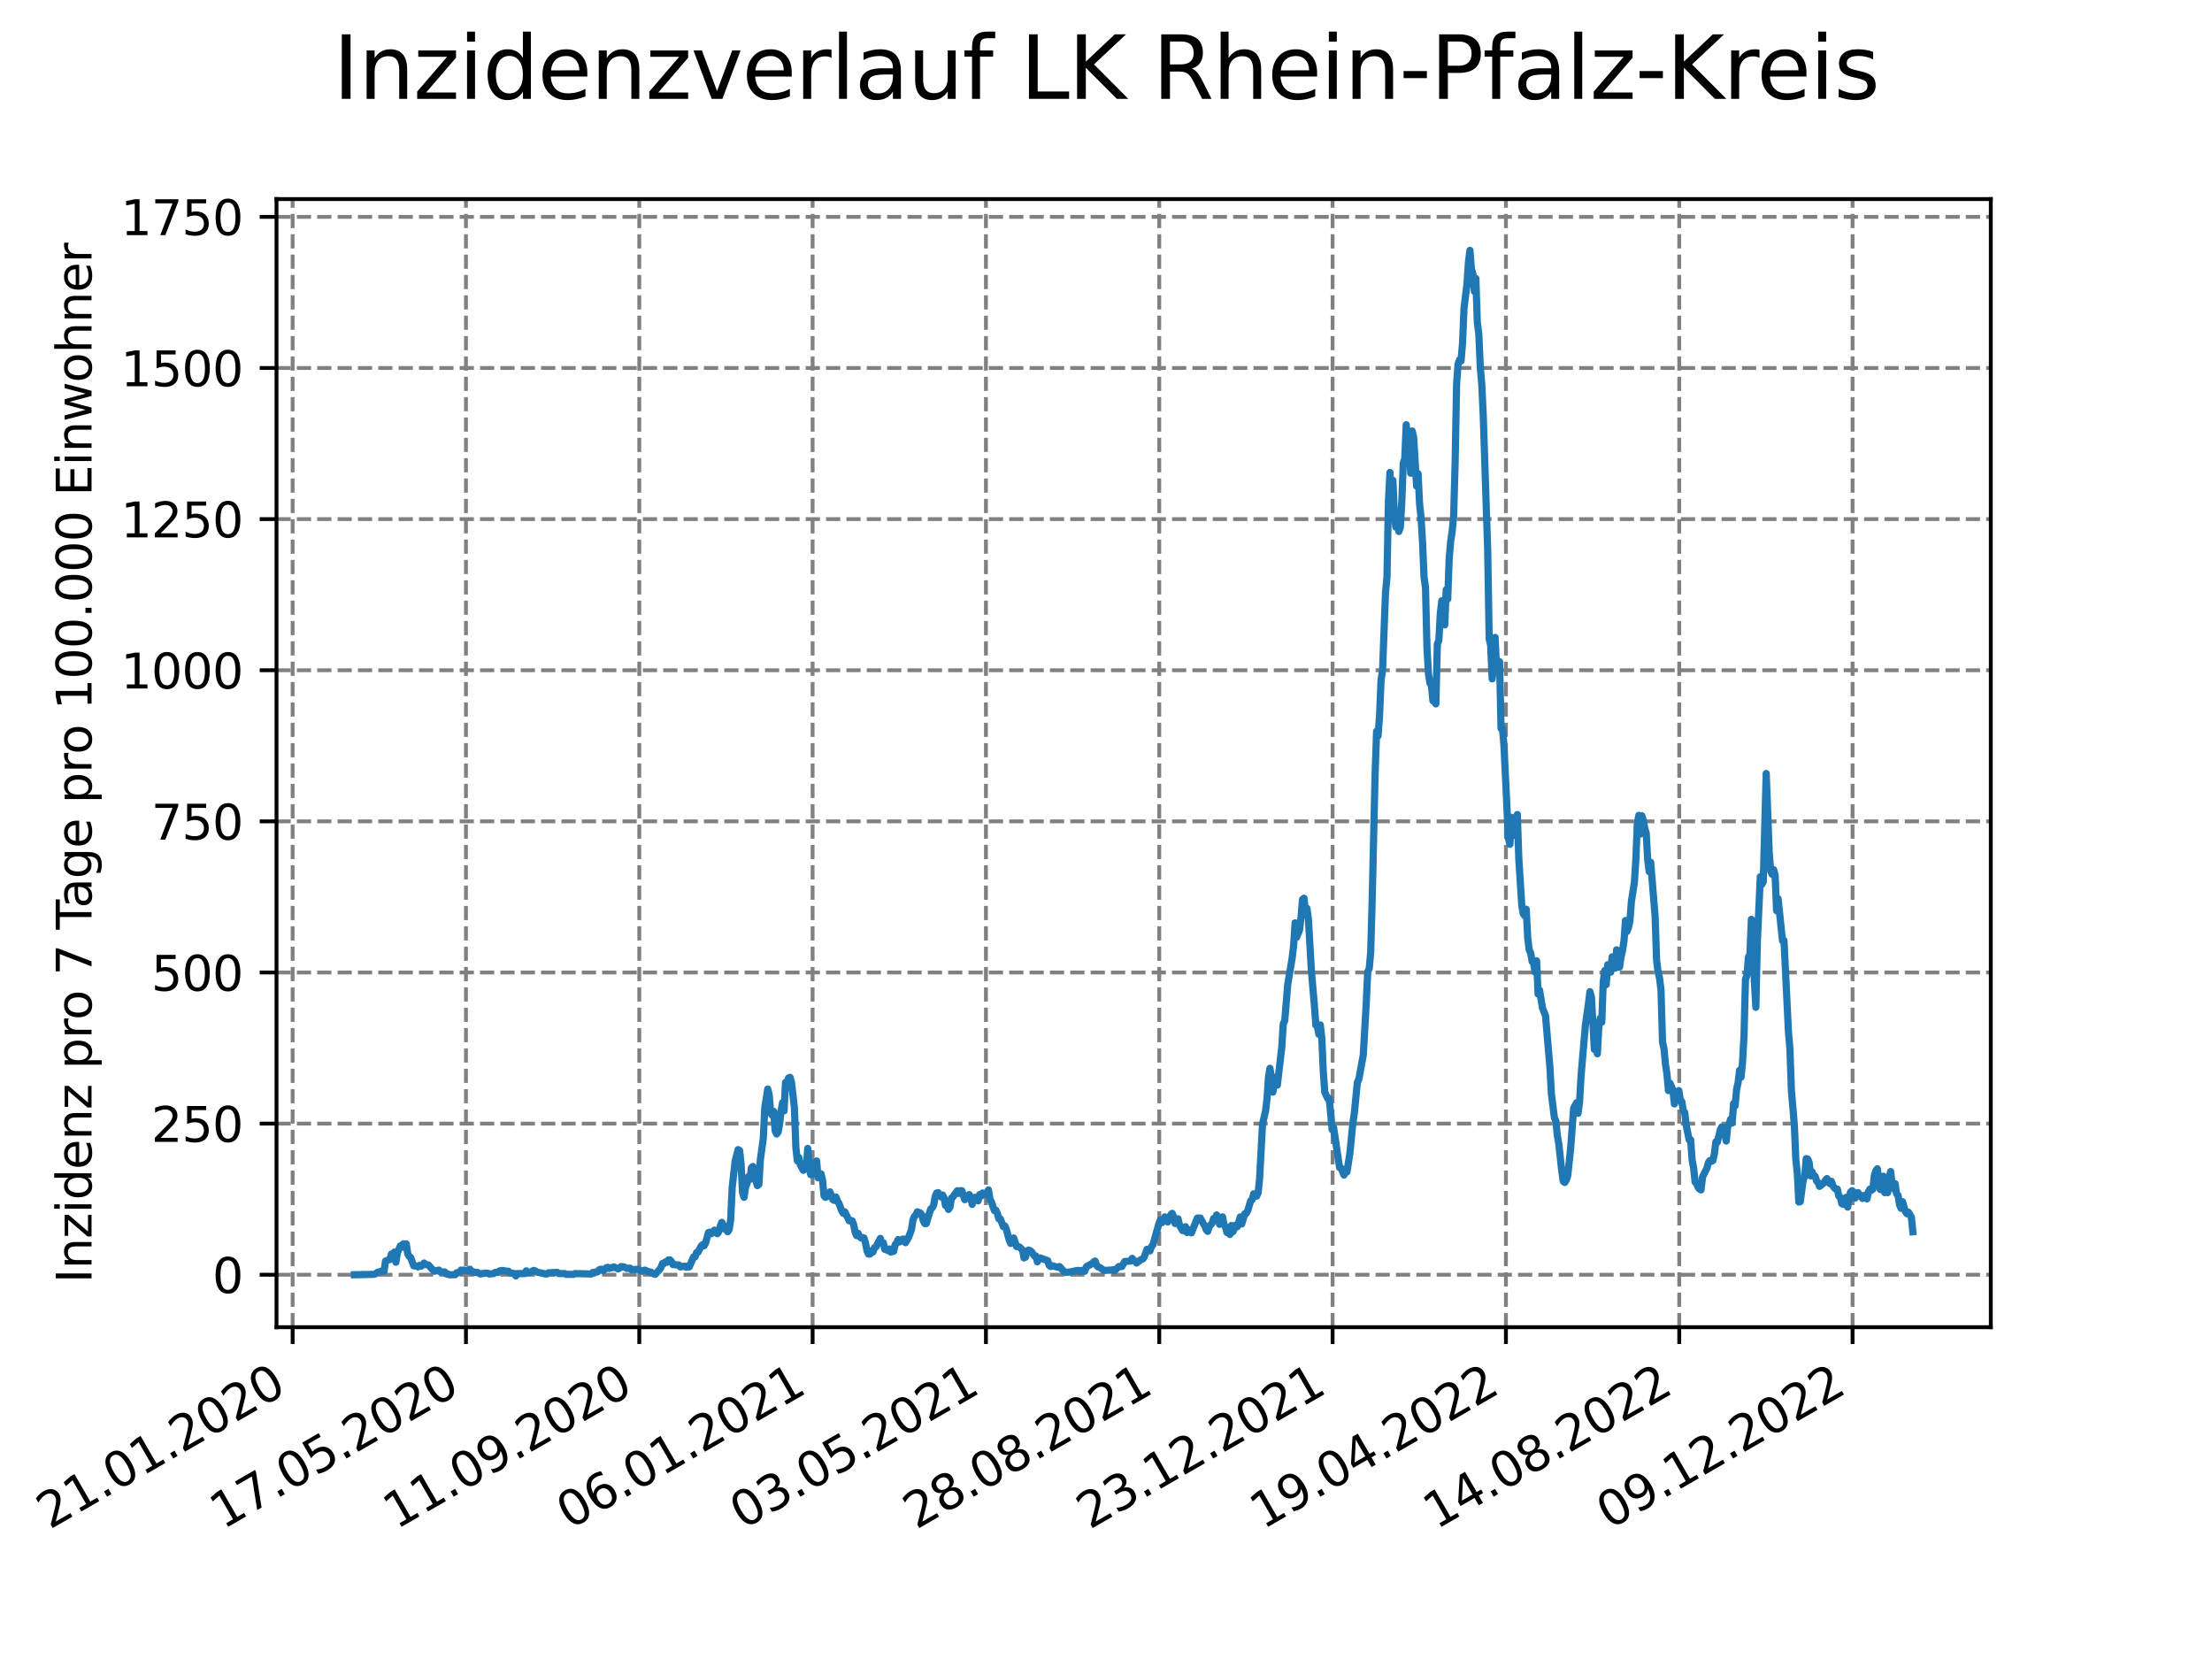 <?xml version="1.0" encoding="utf-8" standalone="no"?>
<!DOCTYPE svg PUBLIC "-//W3C//DTD SVG 1.1//EN"
  "http://www.w3.org/Graphics/SVG/1.1/DTD/svg11.dtd">
<svg xmlns:xlink="http://www.w3.org/1999/xlink" width="460.8pt" height="345.6pt" viewBox="0 0 460.8 345.6" xmlns="http://www.w3.org/2000/svg" version="1.1">
 <defs>
  <style type="text/css">*{stroke-linejoin: round; stroke-linecap: butt}</style>
 </defs>
 <g id="figure_1">
  <g id="patch_1">
   <path d="M 0 345.6 
L 460.8 345.6 
L 460.8 0 
L 0 0 
z
" style="fill: #ffffff"/>
  </g>
  <g id="axes_1">
   <g id="patch_2">
    <path d="M 57.6 276.48 
L 414.72 276.48 
L 414.72 41.472 
L 57.6 41.472 
z
" style="fill: #ffffff"/>
   </g>
   <g id="matplotlib.axis_1">
    <g id="xtick_1">
     <g id="line2d_1">
      <path d="M 60.961 276.48 
L 60.961 41.472 
" clip-path="url(#pc83df4db1b)" style="fill: none; stroke-dasharray: 2.96,1.28; stroke-dashoffset: 0; stroke: #808080; stroke-width: 0.8"/>
     </g>
     <g id="line2d_2">
      <defs>
       <path id="m429578c948" d="M 0 0 
L 0 3.5 
" style="stroke: #000000; stroke-width: 0.8"/>
      </defs>
      <g>
       <use xlink:href="#m429578c948" x="60.961" y="276.48" style="stroke: #000000; stroke-width: 0.8"/>
      </g>
     </g>
     <g id="text_1">
      <!-- 21.01.2020 -->
      <g transform="translate(10.336 318.689) rotate(-30) scale(0.1 -0.1)">
       <defs>
        <path id="DejaVuSans-32" d="M 1228 531 
L 3431 531 
L 3431 0 
L 469 0 
L 469 531 
Q 828 903 1448 1529 
Q 2069 2156 2228 2338 
Q 2531 2678 2651 2914 
Q 2772 3150 2772 3378 
Q 2772 3750 2511 3984 
Q 2250 4219 1831 4219 
Q 1534 4219 1204 4116 
Q 875 4013 500 3803 
L 500 4441 
Q 881 4594 1212 4672 
Q 1544 4750 1819 4750 
Q 2544 4750 2975 4387 
Q 3406 4025 3406 3419 
Q 3406 3131 3298 2873 
Q 3191 2616 2906 2266 
Q 2828 2175 2409 1742 
Q 1991 1309 1228 531 
z
" transform="scale(0.016)"/>
        <path id="DejaVuSans-31" d="M 794 531 
L 1825 531 
L 1825 4091 
L 703 3866 
L 703 4441 
L 1819 4666 
L 2450 4666 
L 2450 531 
L 3481 531 
L 3481 0 
L 794 0 
L 794 531 
z
" transform="scale(0.016)"/>
        <path id="DejaVuSans-2e" d="M 684 794 
L 1344 794 
L 1344 0 
L 684 0 
L 684 794 
z
" transform="scale(0.016)"/>
        <path id="DejaVuSans-30" d="M 2034 4250 
Q 1547 4250 1301 3770 
Q 1056 3291 1056 2328 
Q 1056 1369 1301 889 
Q 1547 409 2034 409 
Q 2525 409 2770 889 
Q 3016 1369 3016 2328 
Q 3016 3291 2770 3770 
Q 2525 4250 2034 4250 
z
M 2034 4750 
Q 2819 4750 3233 4129 
Q 3647 3509 3647 2328 
Q 3647 1150 3233 529 
Q 2819 -91 2034 -91 
Q 1250 -91 836 529 
Q 422 1150 422 2328 
Q 422 3509 836 4129 
Q 1250 4750 2034 4750 
z
" transform="scale(0.016)"/>
       </defs>
       <use xlink:href="#DejaVuSans-32"/>
       <use xlink:href="#DejaVuSans-31" x="63.623"/>
       <use xlink:href="#DejaVuSans-2e" x="127.246"/>
       <use xlink:href="#DejaVuSans-30" x="159.033"/>
       <use xlink:href="#DejaVuSans-31" x="222.656"/>
       <use xlink:href="#DejaVuSans-2e" x="286.279"/>
       <use xlink:href="#DejaVuSans-32" x="318.066"/>
       <use xlink:href="#DejaVuSans-30" x="381.689"/>
       <use xlink:href="#DejaVuSans-32" x="445.312"/>
       <use xlink:href="#DejaVuSans-30" x="508.936"/>
      </g>
     </g>
    </g>
    <g id="xtick_2">
     <g id="line2d_3">
      <path d="M 97.068 276.48 
L 97.068 41.472 
" clip-path="url(#pc83df4db1b)" style="fill: none; stroke-dasharray: 2.96,1.28; stroke-dashoffset: 0; stroke: #808080; stroke-width: 0.8"/>
     </g>
     <g id="line2d_4">
      <g>
       <use xlink:href="#m429578c948" x="97.068" y="276.48" style="stroke: #000000; stroke-width: 0.8"/>
      </g>
     </g>
     <g id="text_2">
      <!-- 17.05.2020 -->
      <g transform="translate(46.443 318.689) rotate(-30) scale(0.1 -0.1)">
       <defs>
        <path id="DejaVuSans-37" d="M 525 4666 
L 3525 4666 
L 3525 4397 
L 1831 0 
L 1172 0 
L 2766 4134 
L 525 4134 
L 525 4666 
z
" transform="scale(0.016)"/>
        <path id="DejaVuSans-35" d="M 691 4666 
L 3169 4666 
L 3169 4134 
L 1269 4134 
L 1269 2991 
Q 1406 3038 1543 3061 
Q 1681 3084 1819 3084 
Q 2600 3084 3056 2656 
Q 3513 2228 3513 1497 
Q 3513 744 3044 326 
Q 2575 -91 1722 -91 
Q 1428 -91 1123 -41 
Q 819 9 494 109 
L 494 744 
Q 775 591 1075 516 
Q 1375 441 1709 441 
Q 2250 441 2565 725 
Q 2881 1009 2881 1497 
Q 2881 1984 2565 2268 
Q 2250 2553 1709 2553 
Q 1456 2553 1204 2497 
Q 953 2441 691 2322 
L 691 4666 
z
" transform="scale(0.016)"/>
       </defs>
       <use xlink:href="#DejaVuSans-31"/>
       <use xlink:href="#DejaVuSans-37" x="63.623"/>
       <use xlink:href="#DejaVuSans-2e" x="127.246"/>
       <use xlink:href="#DejaVuSans-30" x="159.033"/>
       <use xlink:href="#DejaVuSans-35" x="222.656"/>
       <use xlink:href="#DejaVuSans-2e" x="286.279"/>
       <use xlink:href="#DejaVuSans-32" x="318.066"/>
       <use xlink:href="#DejaVuSans-30" x="381.689"/>
       <use xlink:href="#DejaVuSans-32" x="445.312"/>
       <use xlink:href="#DejaVuSans-30" x="508.936"/>
      </g>
     </g>
    </g>
    <g id="xtick_3">
     <g id="line2d_5">
      <path d="M 133.175 276.48 
L 133.175 41.472 
" clip-path="url(#pc83df4db1b)" style="fill: none; stroke-dasharray: 2.96,1.28; stroke-dashoffset: 0; stroke: #808080; stroke-width: 0.8"/>
     </g>
     <g id="line2d_6">
      <g>
       <use xlink:href="#m429578c948" x="133.175" y="276.48" style="stroke: #000000; stroke-width: 0.8"/>
      </g>
     </g>
     <g id="text_3">
      <!-- 11.09.2020 -->
      <g transform="translate(82.55 318.689) rotate(-30) scale(0.1 -0.1)">
       <defs>
        <path id="DejaVuSans-39" d="M 703 97 
L 703 672 
Q 941 559 1184 500 
Q 1428 441 1663 441 
Q 2288 441 2617 861 
Q 2947 1281 2994 2138 
Q 2813 1869 2534 1725 
Q 2256 1581 1919 1581 
Q 1219 1581 811 2004 
Q 403 2428 403 3163 
Q 403 3881 828 4315 
Q 1253 4750 1959 4750 
Q 2769 4750 3195 4129 
Q 3622 3509 3622 2328 
Q 3622 1225 3098 567 
Q 2575 -91 1691 -91 
Q 1453 -91 1209 -44 
Q 966 3 703 97 
z
M 1959 2075 
Q 2384 2075 2632 2365 
Q 2881 2656 2881 3163 
Q 2881 3666 2632 3958 
Q 2384 4250 1959 4250 
Q 1534 4250 1286 3958 
Q 1038 3666 1038 3163 
Q 1038 2656 1286 2365 
Q 1534 2075 1959 2075 
z
" transform="scale(0.016)"/>
       </defs>
       <use xlink:href="#DejaVuSans-31"/>
       <use xlink:href="#DejaVuSans-31" x="63.623"/>
       <use xlink:href="#DejaVuSans-2e" x="127.246"/>
       <use xlink:href="#DejaVuSans-30" x="159.033"/>
       <use xlink:href="#DejaVuSans-39" x="222.656"/>
       <use xlink:href="#DejaVuSans-2e" x="286.279"/>
       <use xlink:href="#DejaVuSans-32" x="318.066"/>
       <use xlink:href="#DejaVuSans-30" x="381.689"/>
       <use xlink:href="#DejaVuSans-32" x="445.312"/>
       <use xlink:href="#DejaVuSans-30" x="508.936"/>
      </g>
     </g>
    </g>
    <g id="xtick_4">
     <g id="line2d_7">
      <path d="M 169.282 276.48 
L 169.282 41.472 
" clip-path="url(#pc83df4db1b)" style="fill: none; stroke-dasharray: 2.96,1.28; stroke-dashoffset: 0; stroke: #808080; stroke-width: 0.8"/>
     </g>
     <g id="line2d_8">
      <g>
       <use xlink:href="#m429578c948" x="169.282" y="276.48" style="stroke: #000000; stroke-width: 0.8"/>
      </g>
     </g>
     <g id="text_4">
      <!-- 06.01.2021 -->
      <g transform="translate(118.657 318.689) rotate(-30) scale(0.1 -0.1)">
       <defs>
        <path id="DejaVuSans-36" d="M 2113 2584 
Q 1688 2584 1439 2293 
Q 1191 2003 1191 1497 
Q 1191 994 1439 701 
Q 1688 409 2113 409 
Q 2538 409 2786 701 
Q 3034 994 3034 1497 
Q 3034 2003 2786 2293 
Q 2538 2584 2113 2584 
z
M 3366 4563 
L 3366 3988 
Q 3128 4100 2886 4159 
Q 2644 4219 2406 4219 
Q 1781 4219 1451 3797 
Q 1122 3375 1075 2522 
Q 1259 2794 1537 2939 
Q 1816 3084 2150 3084 
Q 2853 3084 3261 2657 
Q 3669 2231 3669 1497 
Q 3669 778 3244 343 
Q 2819 -91 2113 -91 
Q 1303 -91 875 529 
Q 447 1150 447 2328 
Q 447 3434 972 4092 
Q 1497 4750 2381 4750 
Q 2619 4750 2861 4703 
Q 3103 4656 3366 4563 
z
" transform="scale(0.016)"/>
       </defs>
       <use xlink:href="#DejaVuSans-30"/>
       <use xlink:href="#DejaVuSans-36" x="63.623"/>
       <use xlink:href="#DejaVuSans-2e" x="127.246"/>
       <use xlink:href="#DejaVuSans-30" x="159.033"/>
       <use xlink:href="#DejaVuSans-31" x="222.656"/>
       <use xlink:href="#DejaVuSans-2e" x="286.279"/>
       <use xlink:href="#DejaVuSans-32" x="318.066"/>
       <use xlink:href="#DejaVuSans-30" x="381.689"/>
       <use xlink:href="#DejaVuSans-32" x="445.312"/>
       <use xlink:href="#DejaVuSans-31" x="508.936"/>
      </g>
     </g>
    </g>
    <g id="xtick_5">
     <g id="line2d_9">
      <path d="M 205.389 276.48 
L 205.389 41.472 
" clip-path="url(#pc83df4db1b)" style="fill: none; stroke-dasharray: 2.96,1.28; stroke-dashoffset: 0; stroke: #808080; stroke-width: 0.8"/>
     </g>
     <g id="line2d_10">
      <g>
       <use xlink:href="#m429578c948" x="205.389" y="276.48" style="stroke: #000000; stroke-width: 0.8"/>
      </g>
     </g>
     <g id="text_5">
      <!-- 03.05.2021 -->
      <g transform="translate(154.764 318.689) rotate(-30) scale(0.1 -0.1)">
       <defs>
        <path id="DejaVuSans-33" d="M 2597 2516 
Q 3050 2419 3304 2112 
Q 3559 1806 3559 1356 
Q 3559 666 3084 287 
Q 2609 -91 1734 -91 
Q 1441 -91 1130 -33 
Q 819 25 488 141 
L 488 750 
Q 750 597 1062 519 
Q 1375 441 1716 441 
Q 2309 441 2620 675 
Q 2931 909 2931 1356 
Q 2931 1769 2642 2001 
Q 2353 2234 1838 2234 
L 1294 2234 
L 1294 2753 
L 1863 2753 
Q 2328 2753 2575 2939 
Q 2822 3125 2822 3475 
Q 2822 3834 2567 4026 
Q 2313 4219 1838 4219 
Q 1578 4219 1281 4162 
Q 984 4106 628 3988 
L 628 4550 
Q 988 4650 1302 4700 
Q 1616 4750 1894 4750 
Q 2613 4750 3031 4423 
Q 3450 4097 3450 3541 
Q 3450 3153 3228 2886 
Q 3006 2619 2597 2516 
z
" transform="scale(0.016)"/>
       </defs>
       <use xlink:href="#DejaVuSans-30"/>
       <use xlink:href="#DejaVuSans-33" x="63.623"/>
       <use xlink:href="#DejaVuSans-2e" x="127.246"/>
       <use xlink:href="#DejaVuSans-30" x="159.033"/>
       <use xlink:href="#DejaVuSans-35" x="222.656"/>
       <use xlink:href="#DejaVuSans-2e" x="286.279"/>
       <use xlink:href="#DejaVuSans-32" x="318.066"/>
       <use xlink:href="#DejaVuSans-30" x="381.689"/>
       <use xlink:href="#DejaVuSans-32" x="445.312"/>
       <use xlink:href="#DejaVuSans-31" x="508.936"/>
      </g>
     </g>
    </g>
    <g id="xtick_6">
     <g id="line2d_11">
      <path d="M 241.496 276.48 
L 241.496 41.472 
" clip-path="url(#pc83df4db1b)" style="fill: none; stroke-dasharray: 2.96,1.28; stroke-dashoffset: 0; stroke: #808080; stroke-width: 0.8"/>
     </g>
     <g id="line2d_12">
      <g>
       <use xlink:href="#m429578c948" x="241.496" y="276.48" style="stroke: #000000; stroke-width: 0.8"/>
      </g>
     </g>
     <g id="text_6">
      <!-- 28.08.2021 -->
      <g transform="translate(190.871 318.689) rotate(-30) scale(0.1 -0.1)">
       <defs>
        <path id="DejaVuSans-38" d="M 2034 2216 
Q 1584 2216 1326 1975 
Q 1069 1734 1069 1313 
Q 1069 891 1326 650 
Q 1584 409 2034 409 
Q 2484 409 2743 651 
Q 3003 894 3003 1313 
Q 3003 1734 2745 1975 
Q 2488 2216 2034 2216 
z
M 1403 2484 
Q 997 2584 770 2862 
Q 544 3141 544 3541 
Q 544 4100 942 4425 
Q 1341 4750 2034 4750 
Q 2731 4750 3128 4425 
Q 3525 4100 3525 3541 
Q 3525 3141 3298 2862 
Q 3072 2584 2669 2484 
Q 3125 2378 3379 2068 
Q 3634 1759 3634 1313 
Q 3634 634 3220 271 
Q 2806 -91 2034 -91 
Q 1263 -91 848 271 
Q 434 634 434 1313 
Q 434 1759 690 2068 
Q 947 2378 1403 2484 
z
M 1172 3481 
Q 1172 3119 1398 2916 
Q 1625 2713 2034 2713 
Q 2441 2713 2670 2916 
Q 2900 3119 2900 3481 
Q 2900 3844 2670 4047 
Q 2441 4250 2034 4250 
Q 1625 4250 1398 4047 
Q 1172 3844 1172 3481 
z
" transform="scale(0.016)"/>
       </defs>
       <use xlink:href="#DejaVuSans-32"/>
       <use xlink:href="#DejaVuSans-38" x="63.623"/>
       <use xlink:href="#DejaVuSans-2e" x="127.246"/>
       <use xlink:href="#DejaVuSans-30" x="159.033"/>
       <use xlink:href="#DejaVuSans-38" x="222.656"/>
       <use xlink:href="#DejaVuSans-2e" x="286.279"/>
       <use xlink:href="#DejaVuSans-32" x="318.066"/>
       <use xlink:href="#DejaVuSans-30" x="381.689"/>
       <use xlink:href="#DejaVuSans-32" x="445.312"/>
       <use xlink:href="#DejaVuSans-31" x="508.936"/>
      </g>
     </g>
    </g>
    <g id="xtick_7">
     <g id="line2d_13">
      <path d="M 277.603 276.48 
L 277.603 41.472 
" clip-path="url(#pc83df4db1b)" style="fill: none; stroke-dasharray: 2.96,1.28; stroke-dashoffset: 0; stroke: #808080; stroke-width: 0.8"/>
     </g>
     <g id="line2d_14">
      <g>
       <use xlink:href="#m429578c948" x="277.603" y="276.48" style="stroke: #000000; stroke-width: 0.8"/>
      </g>
     </g>
     <g id="text_7">
      <!-- 23.12.2021 -->
      <g transform="translate(226.978 318.689) rotate(-30) scale(0.1 -0.1)">
       <use xlink:href="#DejaVuSans-32"/>
       <use xlink:href="#DejaVuSans-33" x="63.623"/>
       <use xlink:href="#DejaVuSans-2e" x="127.246"/>
       <use xlink:href="#DejaVuSans-31" x="159.033"/>
       <use xlink:href="#DejaVuSans-32" x="222.656"/>
       <use xlink:href="#DejaVuSans-2e" x="286.279"/>
       <use xlink:href="#DejaVuSans-32" x="318.066"/>
       <use xlink:href="#DejaVuSans-30" x="381.689"/>
       <use xlink:href="#DejaVuSans-32" x="445.312"/>
       <use xlink:href="#DejaVuSans-31" x="508.936"/>
      </g>
     </g>
    </g>
    <g id="xtick_8">
     <g id="line2d_15">
      <path d="M 313.71 276.48 
L 313.71 41.472 
" clip-path="url(#pc83df4db1b)" style="fill: none; stroke-dasharray: 2.96,1.28; stroke-dashoffset: 0; stroke: #808080; stroke-width: 0.8"/>
     </g>
     <g id="line2d_16">
      <g>
       <use xlink:href="#m429578c948" x="313.71" y="276.48" style="stroke: #000000; stroke-width: 0.8"/>
      </g>
     </g>
     <g id="text_8">
      <!-- 19.04.2022 -->
      <g transform="translate(263.085 318.689) rotate(-30) scale(0.1 -0.1)">
       <defs>
        <path id="DejaVuSans-34" d="M 2419 4116 
L 825 1625 
L 2419 1625 
L 2419 4116 
z
M 2253 4666 
L 3047 4666 
L 3047 1625 
L 3713 1625 
L 3713 1100 
L 3047 1100 
L 3047 0 
L 2419 0 
L 2419 1100 
L 313 1100 
L 313 1709 
L 2253 4666 
z
" transform="scale(0.016)"/>
       </defs>
       <use xlink:href="#DejaVuSans-31"/>
       <use xlink:href="#DejaVuSans-39" x="63.623"/>
       <use xlink:href="#DejaVuSans-2e" x="127.246"/>
       <use xlink:href="#DejaVuSans-30" x="159.033"/>
       <use xlink:href="#DejaVuSans-34" x="222.656"/>
       <use xlink:href="#DejaVuSans-2e" x="286.279"/>
       <use xlink:href="#DejaVuSans-32" x="318.066"/>
       <use xlink:href="#DejaVuSans-30" x="381.689"/>
       <use xlink:href="#DejaVuSans-32" x="445.312"/>
       <use xlink:href="#DejaVuSans-32" x="508.936"/>
      </g>
     </g>
    </g>
    <g id="xtick_9">
     <g id="line2d_17">
      <path d="M 349.817 276.48 
L 349.817 41.472 
" clip-path="url(#pc83df4db1b)" style="fill: none; stroke-dasharray: 2.96,1.28; stroke-dashoffset: 0; stroke: #808080; stroke-width: 0.8"/>
     </g>
     <g id="line2d_18">
      <g>
       <use xlink:href="#m429578c948" x="349.817" y="276.48" style="stroke: #000000; stroke-width: 0.8"/>
      </g>
     </g>
     <g id="text_9">
      <!-- 14.08.2022 -->
      <g transform="translate(299.192 318.689) rotate(-30) scale(0.1 -0.1)">
       <use xlink:href="#DejaVuSans-31"/>
       <use xlink:href="#DejaVuSans-34" x="63.623"/>
       <use xlink:href="#DejaVuSans-2e" x="127.246"/>
       <use xlink:href="#DejaVuSans-30" x="159.033"/>
       <use xlink:href="#DejaVuSans-38" x="222.656"/>
       <use xlink:href="#DejaVuSans-2e" x="286.279"/>
       <use xlink:href="#DejaVuSans-32" x="318.066"/>
       <use xlink:href="#DejaVuSans-30" x="381.689"/>
       <use xlink:href="#DejaVuSans-32" x="445.312"/>
       <use xlink:href="#DejaVuSans-32" x="508.936"/>
      </g>
     </g>
    </g>
    <g id="xtick_10">
     <g id="line2d_19">
      <path d="M 385.924 276.48 
L 385.924 41.472 
" clip-path="url(#pc83df4db1b)" style="fill: none; stroke-dasharray: 2.96,1.28; stroke-dashoffset: 0; stroke: #808080; stroke-width: 0.8"/>
     </g>
     <g id="line2d_20">
      <g>
       <use xlink:href="#m429578c948" x="385.924" y="276.48" style="stroke: #000000; stroke-width: 0.8"/>
      </g>
     </g>
     <g id="text_10">
      <!-- 09.12.2022 -->
      <g transform="translate(335.299 318.689) rotate(-30) scale(0.1 -0.1)">
       <use xlink:href="#DejaVuSans-30"/>
       <use xlink:href="#DejaVuSans-39" x="63.623"/>
       <use xlink:href="#DejaVuSans-2e" x="127.246"/>
       <use xlink:href="#DejaVuSans-31" x="159.033"/>
       <use xlink:href="#DejaVuSans-32" x="222.656"/>
       <use xlink:href="#DejaVuSans-2e" x="286.279"/>
       <use xlink:href="#DejaVuSans-32" x="318.066"/>
       <use xlink:href="#DejaVuSans-30" x="381.689"/>
       <use xlink:href="#DejaVuSans-32" x="445.312"/>
       <use xlink:href="#DejaVuSans-32" x="508.936"/>
      </g>
     </g>
    </g>
   </g>
   <g id="matplotlib.axis_2">
    <g id="ytick_1">
     <g id="line2d_21">
      <path d="M 57.6 265.553 
L 414.72 265.553 
" clip-path="url(#pc83df4db1b)" style="fill: none; stroke-dasharray: 2.96,1.28; stroke-dashoffset: 0; stroke: #808080; stroke-width: 0.8"/>
     </g>
     <g id="line2d_22">
      <defs>
       <path id="ma39ed23870" d="M 0 0 
L -3.5 0 
" style="stroke: #000000; stroke-width: 0.8"/>
      </defs>
      <g>
       <use xlink:href="#ma39ed23870" x="57.6" y="265.553" style="stroke: #000000; stroke-width: 0.8"/>
      </g>
     </g>
     <g id="text_11">
      <!-- 0 -->
      <g transform="translate(44.237 269.353) scale(0.1 -0.1)">
       <use xlink:href="#DejaVuSans-30"/>
      </g>
     </g>
    </g>
    <g id="ytick_2">
     <g id="line2d_23">
      <path d="M 57.6 234.071 
L 414.72 234.071 
" clip-path="url(#pc83df4db1b)" style="fill: none; stroke-dasharray: 2.96,1.28; stroke-dashoffset: 0; stroke: #808080; stroke-width: 0.8"/>
     </g>
     <g id="line2d_24">
      <g>
       <use xlink:href="#ma39ed23870" x="57.6" y="234.071" style="stroke: #000000; stroke-width: 0.8"/>
      </g>
     </g>
     <g id="text_12">
      <!-- 250 -->
      <g transform="translate(31.512 237.87) scale(0.1 -0.1)">
       <use xlink:href="#DejaVuSans-32"/>
       <use xlink:href="#DejaVuSans-35" x="63.623"/>
       <use xlink:href="#DejaVuSans-30" x="127.246"/>
      </g>
     </g>
    </g>
    <g id="ytick_3">
     <g id="line2d_25">
      <path d="M 57.6 202.589 
L 414.72 202.589 
" clip-path="url(#pc83df4db1b)" style="fill: none; stroke-dasharray: 2.96,1.28; stroke-dashoffset: 0; stroke: #808080; stroke-width: 0.8"/>
     </g>
     <g id="line2d_26">
      <g>
       <use xlink:href="#ma39ed23870" x="57.6" y="202.589" style="stroke: #000000; stroke-width: 0.8"/>
      </g>
     </g>
     <g id="text_13">
      <!-- 500 -->
      <g transform="translate(31.512 206.388) scale(0.1 -0.1)">
       <use xlink:href="#DejaVuSans-35"/>
       <use xlink:href="#DejaVuSans-30" x="63.623"/>
       <use xlink:href="#DejaVuSans-30" x="127.246"/>
      </g>
     </g>
    </g>
    <g id="ytick_4">
     <g id="line2d_27">
      <path d="M 57.6 171.107 
L 414.72 171.107 
" clip-path="url(#pc83df4db1b)" style="fill: none; stroke-dasharray: 2.96,1.28; stroke-dashoffset: 0; stroke: #808080; stroke-width: 0.8"/>
     </g>
     <g id="line2d_28">
      <g>
       <use xlink:href="#ma39ed23870" x="57.6" y="171.107" style="stroke: #000000; stroke-width: 0.8"/>
      </g>
     </g>
     <g id="text_14">
      <!-- 750 -->
      <g transform="translate(31.512 174.906) scale(0.1 -0.1)">
       <use xlink:href="#DejaVuSans-37"/>
       <use xlink:href="#DejaVuSans-35" x="63.623"/>
       <use xlink:href="#DejaVuSans-30" x="127.246"/>
      </g>
     </g>
    </g>
    <g id="ytick_5">
     <g id="line2d_29">
      <path d="M 57.6 139.624 
L 414.72 139.624 
" clip-path="url(#pc83df4db1b)" style="fill: none; stroke-dasharray: 2.96,1.28; stroke-dashoffset: 0; stroke: #808080; stroke-width: 0.8"/>
     </g>
     <g id="line2d_30">
      <g>
       <use xlink:href="#ma39ed23870" x="57.6" y="139.624" style="stroke: #000000; stroke-width: 0.8"/>
      </g>
     </g>
     <g id="text_15">
      <!-- 1000 -->
      <g transform="translate(25.15 143.423) scale(0.1 -0.1)">
       <use xlink:href="#DejaVuSans-31"/>
       <use xlink:href="#DejaVuSans-30" x="63.623"/>
       <use xlink:href="#DejaVuSans-30" x="127.246"/>
       <use xlink:href="#DejaVuSans-30" x="190.869"/>
      </g>
     </g>
    </g>
    <g id="ytick_6">
     <g id="line2d_31">
      <path d="M 57.6 108.142 
L 414.72 108.142 
" clip-path="url(#pc83df4db1b)" style="fill: none; stroke-dasharray: 2.96,1.28; stroke-dashoffset: 0; stroke: #808080; stroke-width: 0.8"/>
     </g>
     <g id="line2d_32">
      <g>
       <use xlink:href="#ma39ed23870" x="57.6" y="108.142" style="stroke: #000000; stroke-width: 0.8"/>
      </g>
     </g>
     <g id="text_16">
      <!-- 1250 -->
      <g transform="translate(25.15 111.941) scale(0.1 -0.1)">
       <use xlink:href="#DejaVuSans-31"/>
       <use xlink:href="#DejaVuSans-32" x="63.623"/>
       <use xlink:href="#DejaVuSans-35" x="127.246"/>
       <use xlink:href="#DejaVuSans-30" x="190.869"/>
      </g>
     </g>
    </g>
    <g id="ytick_7">
     <g id="line2d_33">
      <path d="M 57.6 76.66 
L 414.72 76.66 
" clip-path="url(#pc83df4db1b)" style="fill: none; stroke-dasharray: 2.96,1.28; stroke-dashoffset: 0; stroke: #808080; stroke-width: 0.8"/>
     </g>
     <g id="line2d_34">
      <g>
       <use xlink:href="#ma39ed23870" x="57.6" y="76.66" style="stroke: #000000; stroke-width: 0.8"/>
      </g>
     </g>
     <g id="text_17">
      <!-- 1500 -->
      <g transform="translate(25.15 80.459) scale(0.1 -0.1)">
       <use xlink:href="#DejaVuSans-31"/>
       <use xlink:href="#DejaVuSans-35" x="63.623"/>
       <use xlink:href="#DejaVuSans-30" x="127.246"/>
       <use xlink:href="#DejaVuSans-30" x="190.869"/>
      </g>
     </g>
    </g>
    <g id="ytick_8">
     <g id="line2d_35">
      <path d="M 57.6 45.177 
L 414.72 45.177 
" clip-path="url(#pc83df4db1b)" style="fill: none; stroke-dasharray: 2.96,1.28; stroke-dashoffset: 0; stroke: #808080; stroke-width: 0.8"/>
     </g>
     <g id="line2d_36">
      <g>
       <use xlink:href="#ma39ed23870" x="57.6" y="45.177" style="stroke: #000000; stroke-width: 0.8"/>
      </g>
     </g>
     <g id="text_18">
      <!-- 1750 -->
      <g transform="translate(25.15 48.977) scale(0.1 -0.1)">
       <use xlink:href="#DejaVuSans-31"/>
       <use xlink:href="#DejaVuSans-37" x="63.623"/>
       <use xlink:href="#DejaVuSans-35" x="127.246"/>
       <use xlink:href="#DejaVuSans-30" x="190.869"/>
      </g>
     </g>
    </g>
    <g id="text_19">
     <!-- Inzidenz pro 7 Tage pro 100.000 Einwohner -->
     <g transform="translate(19.07 267.301) rotate(-90) scale(0.1 -0.1)">
      <defs>
       <path id="DejaVuSans-49" d="M 628 4666 
L 1259 4666 
L 1259 0 
L 628 0 
L 628 4666 
z
" transform="scale(0.016)"/>
       <path id="DejaVuSans-6e" d="M 3513 2113 
L 3513 0 
L 2938 0 
L 2938 2094 
Q 2938 2591 2744 2837 
Q 2550 3084 2163 3084 
Q 1697 3084 1428 2787 
Q 1159 2491 1159 1978 
L 1159 0 
L 581 0 
L 581 3500 
L 1159 3500 
L 1159 2956 
Q 1366 3272 1645 3428 
Q 1925 3584 2291 3584 
Q 2894 3584 3203 3211 
Q 3513 2838 3513 2113 
z
" transform="scale(0.016)"/>
       <path id="DejaVuSans-7a" d="M 353 3500 
L 3084 3500 
L 3084 2975 
L 922 459 
L 3084 459 
L 3084 0 
L 275 0 
L 275 525 
L 2438 3041 
L 353 3041 
L 353 3500 
z
" transform="scale(0.016)"/>
       <path id="DejaVuSans-69" d="M 603 3500 
L 1178 3500 
L 1178 0 
L 603 0 
L 603 3500 
z
M 603 4863 
L 1178 4863 
L 1178 4134 
L 603 4134 
L 603 4863 
z
" transform="scale(0.016)"/>
       <path id="DejaVuSans-64" d="M 2906 2969 
L 2906 4863 
L 3481 4863 
L 3481 0 
L 2906 0 
L 2906 525 
Q 2725 213 2448 61 
Q 2172 -91 1784 -91 
Q 1150 -91 751 415 
Q 353 922 353 1747 
Q 353 2572 751 3078 
Q 1150 3584 1784 3584 
Q 2172 3584 2448 3432 
Q 2725 3281 2906 2969 
z
M 947 1747 
Q 947 1113 1208 752 
Q 1469 391 1925 391 
Q 2381 391 2643 752 
Q 2906 1113 2906 1747 
Q 2906 2381 2643 2742 
Q 2381 3103 1925 3103 
Q 1469 3103 1208 2742 
Q 947 2381 947 1747 
z
" transform="scale(0.016)"/>
       <path id="DejaVuSans-65" d="M 3597 1894 
L 3597 1613 
L 953 1613 
Q 991 1019 1311 708 
Q 1631 397 2203 397 
Q 2534 397 2845 478 
Q 3156 559 3463 722 
L 3463 178 
Q 3153 47 2828 -22 
Q 2503 -91 2169 -91 
Q 1331 -91 842 396 
Q 353 884 353 1716 
Q 353 2575 817 3079 
Q 1281 3584 2069 3584 
Q 2775 3584 3186 3129 
Q 3597 2675 3597 1894 
z
M 3022 2063 
Q 3016 2534 2758 2815 
Q 2500 3097 2075 3097 
Q 1594 3097 1305 2825 
Q 1016 2553 972 2059 
L 3022 2063 
z
" transform="scale(0.016)"/>
       <path id="DejaVuSans-20" transform="scale(0.016)"/>
       <path id="DejaVuSans-70" d="M 1159 525 
L 1159 -1331 
L 581 -1331 
L 581 3500 
L 1159 3500 
L 1159 2969 
Q 1341 3281 1617 3432 
Q 1894 3584 2278 3584 
Q 2916 3584 3314 3078 
Q 3713 2572 3713 1747 
Q 3713 922 3314 415 
Q 2916 -91 2278 -91 
Q 1894 -91 1617 61 
Q 1341 213 1159 525 
z
M 3116 1747 
Q 3116 2381 2855 2742 
Q 2594 3103 2138 3103 
Q 1681 3103 1420 2742 
Q 1159 2381 1159 1747 
Q 1159 1113 1420 752 
Q 1681 391 2138 391 
Q 2594 391 2855 752 
Q 3116 1113 3116 1747 
z
" transform="scale(0.016)"/>
       <path id="DejaVuSans-72" d="M 2631 2963 
Q 2534 3019 2420 3045 
Q 2306 3072 2169 3072 
Q 1681 3072 1420 2755 
Q 1159 2438 1159 1844 
L 1159 0 
L 581 0 
L 581 3500 
L 1159 3500 
L 1159 2956 
Q 1341 3275 1631 3429 
Q 1922 3584 2338 3584 
Q 2397 3584 2469 3576 
Q 2541 3569 2628 3553 
L 2631 2963 
z
" transform="scale(0.016)"/>
       <path id="DejaVuSans-6f" d="M 1959 3097 
Q 1497 3097 1228 2736 
Q 959 2375 959 1747 
Q 959 1119 1226 758 
Q 1494 397 1959 397 
Q 2419 397 2687 759 
Q 2956 1122 2956 1747 
Q 2956 2369 2687 2733 
Q 2419 3097 1959 3097 
z
M 1959 3584 
Q 2709 3584 3137 3096 
Q 3566 2609 3566 1747 
Q 3566 888 3137 398 
Q 2709 -91 1959 -91 
Q 1206 -91 779 398 
Q 353 888 353 1747 
Q 353 2609 779 3096 
Q 1206 3584 1959 3584 
z
" transform="scale(0.016)"/>
       <path id="DejaVuSans-54" d="M -19 4666 
L 3928 4666 
L 3928 4134 
L 2272 4134 
L 2272 0 
L 1638 0 
L 1638 4134 
L -19 4134 
L -19 4666 
z
" transform="scale(0.016)"/>
       <path id="DejaVuSans-61" d="M 2194 1759 
Q 1497 1759 1228 1600 
Q 959 1441 959 1056 
Q 959 750 1161 570 
Q 1363 391 1709 391 
Q 2188 391 2477 730 
Q 2766 1069 2766 1631 
L 2766 1759 
L 2194 1759 
z
M 3341 1997 
L 3341 0 
L 2766 0 
L 2766 531 
Q 2569 213 2275 61 
Q 1981 -91 1556 -91 
Q 1019 -91 701 211 
Q 384 513 384 1019 
Q 384 1609 779 1909 
Q 1175 2209 1959 2209 
L 2766 2209 
L 2766 2266 
Q 2766 2663 2505 2880 
Q 2244 3097 1772 3097 
Q 1472 3097 1187 3025 
Q 903 2953 641 2809 
L 641 3341 
Q 956 3463 1253 3523 
Q 1550 3584 1831 3584 
Q 2591 3584 2966 3190 
Q 3341 2797 3341 1997 
z
" transform="scale(0.016)"/>
       <path id="DejaVuSans-67" d="M 2906 1791 
Q 2906 2416 2648 2759 
Q 2391 3103 1925 3103 
Q 1463 3103 1205 2759 
Q 947 2416 947 1791 
Q 947 1169 1205 825 
Q 1463 481 1925 481 
Q 2391 481 2648 825 
Q 2906 1169 2906 1791 
z
M 3481 434 
Q 3481 -459 3084 -895 
Q 2688 -1331 1869 -1331 
Q 1566 -1331 1297 -1286 
Q 1028 -1241 775 -1147 
L 775 -588 
Q 1028 -725 1275 -790 
Q 1522 -856 1778 -856 
Q 2344 -856 2625 -561 
Q 2906 -266 2906 331 
L 2906 616 
Q 2728 306 2450 153 
Q 2172 0 1784 0 
Q 1141 0 747 490 
Q 353 981 353 1791 
Q 353 2603 747 3093 
Q 1141 3584 1784 3584 
Q 2172 3584 2450 3431 
Q 2728 3278 2906 2969 
L 2906 3500 
L 3481 3500 
L 3481 434 
z
" transform="scale(0.016)"/>
       <path id="DejaVuSans-45" d="M 628 4666 
L 3578 4666 
L 3578 4134 
L 1259 4134 
L 1259 2753 
L 3481 2753 
L 3481 2222 
L 1259 2222 
L 1259 531 
L 3634 531 
L 3634 0 
L 628 0 
L 628 4666 
z
" transform="scale(0.016)"/>
       <path id="DejaVuSans-77" d="M 269 3500 
L 844 3500 
L 1563 769 
L 2278 3500 
L 2956 3500 
L 3675 769 
L 4391 3500 
L 4966 3500 
L 4050 0 
L 3372 0 
L 2619 2869 
L 1863 0 
L 1184 0 
L 269 3500 
z
" transform="scale(0.016)"/>
       <path id="DejaVuSans-68" d="M 3513 2113 
L 3513 0 
L 2938 0 
L 2938 2094 
Q 2938 2591 2744 2837 
Q 2550 3084 2163 3084 
Q 1697 3084 1428 2787 
Q 1159 2491 1159 1978 
L 1159 0 
L 581 0 
L 581 4863 
L 1159 4863 
L 1159 2956 
Q 1366 3272 1645 3428 
Q 1925 3584 2291 3584 
Q 2894 3584 3203 3211 
Q 3513 2838 3513 2113 
z
" transform="scale(0.016)"/>
      </defs>
      <use xlink:href="#DejaVuSans-49"/>
      <use xlink:href="#DejaVuSans-6e" x="29.492"/>
      <use xlink:href="#DejaVuSans-7a" x="92.871"/>
      <use xlink:href="#DejaVuSans-69" x="145.361"/>
      <use xlink:href="#DejaVuSans-64" x="173.145"/>
      <use xlink:href="#DejaVuSans-65" x="236.621"/>
      <use xlink:href="#DejaVuSans-6e" x="298.145"/>
      <use xlink:href="#DejaVuSans-7a" x="361.523"/>
      <use xlink:href="#DejaVuSans-20" x="414.014"/>
      <use xlink:href="#DejaVuSans-70" x="445.801"/>
      <use xlink:href="#DejaVuSans-72" x="509.277"/>
      <use xlink:href="#DejaVuSans-6f" x="548.141"/>
      <use xlink:href="#DejaVuSans-20" x="609.322"/>
      <use xlink:href="#DejaVuSans-37" x="641.109"/>
      <use xlink:href="#DejaVuSans-20" x="704.732"/>
      <use xlink:href="#DejaVuSans-54" x="736.52"/>
      <use xlink:href="#DejaVuSans-61" x="781.104"/>
      <use xlink:href="#DejaVuSans-67" x="842.383"/>
      <use xlink:href="#DejaVuSans-65" x="905.859"/>
      <use xlink:href="#DejaVuSans-20" x="967.383"/>
      <use xlink:href="#DejaVuSans-70" x="999.17"/>
      <use xlink:href="#DejaVuSans-72" x="1062.646"/>
      <use xlink:href="#DejaVuSans-6f" x="1101.51"/>
      <use xlink:href="#DejaVuSans-20" x="1162.691"/>
      <use xlink:href="#DejaVuSans-31" x="1194.479"/>
      <use xlink:href="#DejaVuSans-30" x="1258.102"/>
      <use xlink:href="#DejaVuSans-30" x="1321.725"/>
      <use xlink:href="#DejaVuSans-2e" x="1385.348"/>
      <use xlink:href="#DejaVuSans-30" x="1417.135"/>
      <use xlink:href="#DejaVuSans-30" x="1480.758"/>
      <use xlink:href="#DejaVuSans-30" x="1544.381"/>
      <use xlink:href="#DejaVuSans-20" x="1608.004"/>
      <use xlink:href="#DejaVuSans-45" x="1639.791"/>
      <use xlink:href="#DejaVuSans-69" x="1702.975"/>
      <use xlink:href="#DejaVuSans-6e" x="1730.758"/>
      <use xlink:href="#DejaVuSans-77" x="1794.137"/>
      <use xlink:href="#DejaVuSans-6f" x="1875.924"/>
      <use xlink:href="#DejaVuSans-68" x="1937.105"/>
      <use xlink:href="#DejaVuSans-6e" x="2000.484"/>
      <use xlink:href="#DejaVuSans-65" x="2063.863"/>
      <use xlink:href="#DejaVuSans-72" x="2125.387"/>
     </g>
    </g>
   </g>
   <g id="line2d_37">
    <path d="M 73.833 265.553 
L 77.845 265.472 
L 78.153 265.391 
L 78.77 264.983 
L 79.079 264.983 
L 79.388 264.82 
L 80.005 264.82 
L 80.313 262.703 
L 80.931 262.458 
L 81.239 262.377 
L 81.548 261.237 
L 81.857 261.237 
L 82.165 260.829 
L 82.474 262.947 
L 82.782 260.992 
L 83.4 259.526 
L 83.708 259.852 
L 84.017 259.119 
L 84.325 259.2 
L 84.634 259.119 
L 84.943 261.237 
L 85.251 261.725 
L 85.56 261.97 
L 86.177 263.68 
L 86.794 263.762 
L 87.103 263.924 
L 87.411 263.599 
L 87.72 263.762 
L 88.029 263.517 
L 88.337 263.11 
L 88.646 263.436 
L 89.263 263.517 
L 89.88 264.25 
L 90.498 264.82 
L 91.423 264.576 
L 91.732 264.983 
L 92.658 264.983 
L 92.966 265.391 
L 93.275 265.391 
L 93.584 265.553 
L 94.818 265.553 
L 95.127 265.146 
L 95.744 265.065 
L 96.052 264.576 
L 96.361 264.658 
L 96.67 264.576 
L 97.287 264.739 
L 97.595 264.495 
L 97.904 264.413 
L 98.213 264.902 
L 98.521 264.902 
L 98.83 265.065 
L 99.447 265.065 
L 100.064 265.391 
L 100.99 265.228 
L 101.607 265.228 
L 101.916 265.391 
L 102.842 265.309 
L 103.15 265.065 
L 103.768 265.065 
L 104.076 264.739 
L 104.693 264.658 
L 105.619 264.82 
L 105.928 264.82 
L 106.236 265.146 
L 107.162 265.309 
L 107.471 265.798 
L 107.779 265.309 
L 109.323 265.309 
L 109.631 264.739 
L 109.94 265.146 
L 110.248 265.146 
L 111.174 264.658 
L 111.483 264.739 
L 111.791 264.983 
L 113.643 265.391 
L 113.952 265.391 
L 114.26 265.146 
L 116.112 265.065 
L 116.42 265.309 
L 117.655 265.309 
L 117.964 265.472 
L 119.507 265.472 
L 119.815 265.309 
L 123.21 265.391 
L 123.518 265.065 
L 124.444 264.983 
L 124.753 264.576 
L 125.061 264.413 
L 125.37 264.413 
L 125.679 264.739 
L 126.296 264.087 
L 126.605 264.006 
L 126.913 264.25 
L 127.222 264.087 
L 127.53 264.087 
L 127.839 263.924 
L 128.456 264.169 
L 128.765 264.332 
L 129.073 264.169 
L 129.382 263.843 
L 129.999 263.924 
L 130.616 264.25 
L 131.234 264.169 
L 131.542 264.495 
L 133.085 264.413 
L 133.394 264.739 
L 133.702 264.82 
L 134.32 264.576 
L 135.246 264.983 
L 135.554 264.983 
L 135.863 265.228 
L 136.48 265.472 
L 137.406 264.495 
L 137.714 264.006 
L 138.023 263.191 
L 138.332 263.191 
L 138.64 262.866 
L 138.949 262.947 
L 139.257 262.458 
L 139.566 262.458 
L 139.875 262.784 
L 140.183 263.436 
L 141.418 263.517 
L 141.726 263.924 
L 142.652 263.762 
L 142.961 264.006 
L 143.269 263.762 
L 143.578 263.924 
L 144.504 261.807 
L 144.812 261.807 
L 145.121 260.911 
L 145.43 260.829 
L 146.047 259.608 
L 146.355 259.282 
L 146.664 259.526 
L 146.973 258.956 
L 147.59 256.757 
L 147.898 256.675 
L 148.207 257.001 
L 148.824 256.268 
L 149.441 257.001 
L 149.75 256.594 
L 150.059 255.372 
L 150.367 254.639 
L 150.676 255.209 
L 150.984 256.024 
L 151.293 256.187 
L 151.602 256.594 
L 151.91 256.105 
L 152.219 253.988 
L 152.528 247.39 
L 153.145 241.851 
L 153.762 239.489 
L 154.071 239.652 
L 154.379 242.503 
L 154.688 248.449 
L 154.996 249.426 
L 155.305 247.309 
L 155.614 246.576 
L 155.922 245.109 
L 156.231 245.68 
L 156.539 243.236 
L 156.848 242.992 
L 157.157 243.969 
L 157.465 246.005 
L 157.774 246.983 
L 158.082 246.738 
L 158.391 241.607 
L 159.008 237.127 
L 159.317 230.774 
L 159.934 226.865 
L 160.243 228.086 
L 160.551 231.915 
L 160.86 232.322 
L 161.169 231.507 
L 161.477 235.58 
L 161.786 236.231 
L 162.094 235.824 
L 162.403 234.195 
L 162.712 231.426 
L 163.02 229.715 
L 163.329 231.426 
L 163.637 225.48 
L 163.946 225.561 
L 164.255 224.584 
L 164.563 224.421 
L 164.872 225.399 
L 165.489 230.774 
L 165.798 239.082 
L 166.106 241.851 
L 166.415 241.118 
L 166.723 242.666 
L 167.341 243.806 
L 167.649 242.747 
L 167.958 243.48 
L 168.266 239.245 
L 168.575 243.318 
L 168.884 244.702 
L 169.192 244.702 
L 169.501 242.829 
L 169.809 242.177 
L 170.118 241.851 
L 170.427 245.354 
L 170.735 244.784 
L 171.044 244.539 
L 171.353 245.843 
L 171.661 249.101 
L 171.97 249.426 
L 172.278 249.263 
L 172.896 248.286 
L 173.513 249.915 
L 173.821 250.078 
L 174.13 249.345 
L 174.439 250.159 
L 174.747 250.648 
L 175.364 252.277 
L 175.673 252.766 
L 175.982 252.44 
L 176.907 254.313 
L 177.216 254.232 
L 177.525 254.313 
L 177.833 255.128 
L 178.142 256.675 
L 178.45 257.408 
L 178.759 256.92 
L 179.068 257.571 
L 179.376 257.897 
L 179.685 257.816 
L 179.994 257.897 
L 180.302 258.956 
L 180.611 260.585 
L 180.919 261.237 
L 181.228 261.237 
L 181.537 260.585 
L 181.845 260.829 
L 182.154 259.933 
L 182.462 259.771 
L 183.388 257.979 
L 183.697 258.956 
L 184.005 258.875 
L 184.314 260.259 
L 184.623 260.259 
L 184.931 260.504 
L 185.24 260.178 
L 185.548 260.829 
L 186.166 260.666 
L 186.474 259.282 
L 186.783 258.956 
L 187.091 258.223 
L 187.4 258.712 
L 187.709 258.549 
L 188.017 258.142 
L 188.326 258.142 
L 188.635 258.875 
L 189.252 257.816 
L 189.869 256.187 
L 190.178 254.15 
L 190.486 253.417 
L 190.795 253.092 
L 191.103 252.44 
L 191.721 252.684 
L 192.029 253.092 
L 192.338 254.313 
L 192.646 254.884 
L 192.955 254.884 
L 193.572 252.847 
L 193.881 251.87 
L 194.189 251.625 
L 194.498 251.055 
L 194.807 249.263 
L 195.115 248.53 
L 195.424 248.449 
L 196.041 249.345 
L 196.35 248.938 
L 196.658 249.508 
L 196.967 251.137 
L 197.276 251.055 
L 197.584 251.951 
L 197.893 251.463 
L 198.201 249.589 
L 198.51 249.345 
L 199.436 248.042 
L 199.744 248.612 
L 200.053 248.042 
L 200.362 248.042 
L 200.979 249.915 
L 201.287 249.345 
L 201.596 249.182 
L 201.905 248.856 
L 202.213 249.345 
L 202.522 250.892 
L 202.83 249.671 
L 203.139 249.426 
L 203.448 249.671 
L 203.756 250.159 
L 204.065 248.856 
L 204.373 249.182 
L 204.682 248.53 
L 205.299 248.856 
L 205.917 247.879 
L 206.225 249.834 
L 206.534 250.404 
L 207.151 252.196 
L 207.46 252.114 
L 207.768 252.766 
L 208.077 253.906 
L 208.385 253.906 
L 209.003 255.535 
L 209.311 255.372 
L 209.62 256.024 
L 210.237 258.304 
L 210.546 259.037 
L 210.854 258.793 
L 211.163 257.897 
L 211.78 259.689 
L 212.397 259.771 
L 213.014 260.422 
L 213.323 262.051 
L 213.632 261.888 
L 213.94 260.585 
L 214.249 260.422 
L 214.558 260.504 
L 214.866 260.748 
L 215.483 261.644 
L 215.792 261.644 
L 216.101 262.866 
L 216.409 262.295 
L 216.718 262.051 
L 217.335 262.295 
L 218.261 262.621 
L 218.569 263.599 
L 218.878 263.843 
L 219.187 263.68 
L 220.421 264.006 
L 220.73 263.843 
L 221.655 264.902 
L 221.964 265.065 
L 222.89 264.983 
L 224.433 264.658 
L 224.742 264.658 
L 225.05 264.902 
L 225.359 264.658 
L 225.667 264.82 
L 225.976 264.82 
L 226.285 263.924 
L 226.593 263.68 
L 226.902 263.599 
L 227.21 263.354 
L 227.519 263.273 
L 227.828 262.866 
L 228.136 262.703 
L 228.445 263.599 
L 228.753 263.924 
L 229.062 264.006 
L 229.988 264.658 
L 231.531 264.576 
L 231.84 264.495 
L 232.148 264.739 
L 233.074 263.843 
L 233.691 263.843 
L 234.308 262.784 
L 235.543 262.703 
L 235.851 262.133 
L 236.16 262.54 
L 236.469 262.703 
L 236.777 263.11 
L 237.703 262.377 
L 238.012 262.295 
L 238.32 261.97 
L 238.937 260.259 
L 239.246 260.504 
L 239.555 260.585 
L 239.863 259.689 
L 240.172 259.363 
L 241.406 254.965 
L 241.715 254.15 
L 242.024 254.721 
L 242.332 254.313 
L 242.641 253.499 
L 243.258 254.558 
L 243.875 253.092 
L 244.184 252.766 
L 244.492 253.417 
L 244.801 254.884 
L 245.418 253.906 
L 245.727 255.291 
L 246.344 256.35 
L 246.653 256.35 
L 246.961 255.535 
L 247.27 256.757 
L 247.578 256.187 
L 248.196 256.838 
L 249.43 253.743 
L 250.047 253.743 
L 250.665 254.884 
L 250.973 255.372 
L 251.282 256.187 
L 251.59 256.513 
L 251.899 255.535 
L 252.516 254.802 
L 252.825 253.825 
L 253.133 254.15 
L 253.442 253.092 
L 253.751 253.662 
L 254.059 255.046 
L 254.676 253.499 
L 254.985 255.128 
L 255.294 255.617 
L 255.602 256.757 
L 255.911 256.675 
L 256.219 257.164 
L 256.528 255.291 
L 256.837 256.594 
L 257.454 255.209 
L 257.762 255.535 
L 258.38 253.499 
L 258.688 254.965 
L 259.306 252.847 
L 259.614 252.766 
L 259.923 252.196 
L 260.54 250.159 
L 260.849 249.915 
L 261.157 248.693 
L 261.466 248.856 
L 261.774 249.182 
L 262.083 248.53 
L 262.392 245.598 
L 263.009 234.114 
L 263.626 231.507 
L 263.935 228.982 
L 264.243 224.503 
L 264.552 222.548 
L 264.86 224.503 
L 265.169 227.516 
L 265.478 224.421 
L 265.786 226.05 
L 266.095 226.05 
L 267.021 218.15 
L 267.329 213.262 
L 267.638 212.611 
L 268.255 205.117 
L 269.181 199.579 
L 269.49 196.891 
L 269.798 192.248 
L 270.107 195.262 
L 270.724 193.714 
L 271.033 191.027 
L 271.341 187.361 
L 271.65 187.117 
L 271.958 190.049 
L 272.267 189.235 
L 272.576 191.597 
L 273.193 202.348 
L 273.81 209.434 
L 274.119 213.588 
L 274.427 213.751 
L 274.736 215.462 
L 275.044 213.507 
L 275.353 216.195 
L 275.662 223.199 
L 275.97 227.516 
L 276.588 228.819 
L 276.896 228.819 
L 277.513 235.335 
L 277.822 234.928 
L 279.056 243.236 
L 279.365 243.318 
L 279.982 244.784 
L 280.291 244.214 
L 280.599 244.132 
L 281.217 240.141 
L 281.834 233.869 
L 282.142 231.833 
L 282.76 225.48 
L 283.068 224.828 
L 283.994 219.779 
L 284.611 209.027 
L 284.92 202.43 
L 285.229 201.778 
L 285.537 198.439 
L 285.846 187.606 
L 286.463 161.053 
L 286.772 152.338 
L 287.08 153.315 
L 287.389 148.998 
L 287.697 141.668 
L 288.006 139.713 
L 288.623 123.586 
L 288.932 120.246 
L 289.24 104.364 
L 289.549 98.418 
L 289.858 105.015 
L 290.166 100.047 
L 290.475 107.052 
L 290.783 109.821 
L 291.092 107.948 
L 291.401 110.717 
L 291.709 109.902 
L 292.018 104.608 
L 292.326 96.463 
L 292.635 95.567 
L 292.944 88.481 
L 293.252 91.902 
L 293.561 91.82 
L 293.87 98.581 
L 294.178 89.784 
L 294.487 91.087 
L 295.104 101.269 
L 295.413 98.662 
L 295.721 104.934 
L 296.03 107.785 
L 296.338 112.835 
L 296.647 120.165 
L 296.956 122.364 
L 297.264 134.907 
L 297.573 140.365 
L 297.881 142.319 
L 298.19 142.808 
L 298.499 145.985 
L 298.807 146.148 
L 299.116 146.636 
L 299.424 134.174 
L 299.733 133.441 
L 300.042 127.821 
L 300.35 125.133 
L 300.659 130.02 
L 300.967 130.183 
L 301.276 122.853 
L 301.585 124.808 
L 301.893 116.337 
L 302.202 112.753 
L 302.511 110.717 
L 302.819 107.54 
L 303.128 96.463 
L 303.436 80.01 
L 303.745 75.775 
L 304.054 74.96 
L 304.362 75.205 
L 304.671 71.539 
L 304.979 64.209 
L 305.597 59.24 
L 305.905 54.598 
L 306.214 52.154 
L 306.522 56.064 
L 306.831 57.041 
L 307.14 60.706 
L 307.448 58.019 
L 307.757 67.222 
L 308.065 69.585 
L 308.374 76.589 
L 308.683 80.092 
L 308.991 86.689 
L 309.917 114.789 
L 310.226 133.116 
L 310.534 134.419 
L 310.843 141.424 
L 311.151 138.491 
L 311.46 132.79 
L 311.769 139.387 
L 312.077 140.039 
L 312.386 137.84 
L 312.695 151.768 
L 313.003 151.768 
L 313.312 155.514 
L 314.238 174.737 
L 314.546 175.877 
L 314.855 170.257 
L 315.163 173.189 
L 315.472 173.515 
L 315.781 174.085 
L 316.089 169.687 
L 316.398 178.972 
L 317.015 188.665 
L 317.324 190.375 
L 317.632 190.782 
L 317.941 189.398 
L 318.249 195.343 
L 318.558 197.868 
L 318.867 198.52 
L 319.175 200.312 
L 319.484 200.638 
L 319.792 202.511 
L 320.101 200.149 
L 320.41 207.072 
L 320.718 206.258 
L 321.336 210.004 
L 321.953 211.552 
L 322.879 222.385 
L 323.187 227.924 
L 323.804 232.811 
L 324.113 233.544 
L 324.422 236.557 
L 324.73 238.349 
L 325.347 243.969 
L 325.656 246.087 
L 325.965 246.331 
L 326.273 245.843 
L 326.582 244.947 
L 327.199 239.164 
L 327.816 230.856 
L 328.433 229.715 
L 328.742 231.915 
L 329.051 229.553 
L 329.359 224.177 
L 329.977 216.928 
L 330.285 213.425 
L 330.902 209.109 
L 331.211 206.584 
L 331.52 207.642 
L 332.137 218.638 
L 332.445 217.416 
L 332.754 219.534 
L 333.063 213.833 
L 333.371 212.122 
L 333.68 212.937 
L 333.988 204.466 
L 334.297 202.185 
L 334.606 205.117 
L 334.914 200.964 
L 335.223 201.126 
L 335.531 202.511 
L 335.84 199.335 
L 336.149 201.289 
L 336.457 201.697 
L 336.766 197.868 
L 337.074 201.452 
L 337.383 201.452 
L 337.692 199.335 
L 338 198.031 
L 338.309 195.995 
L 338.618 191.76 
L 338.926 194.04 
L 339.235 193.226 
L 339.543 191.841 
L 339.852 187.769 
L 340.469 183.859 
L 340.778 179.053 
L 341.086 171.56 
L 341.395 169.85 
L 341.704 173.759 
L 342.012 169.931 
L 342.321 170.827 
L 342.629 172.537 
L 342.938 173.596 
L 343.247 179.135 
L 343.555 181.578 
L 343.864 179.624 
L 344.79 190.864 
L 345.098 199.986 
L 345.407 202.511 
L 345.715 203.733 
L 346.024 206.339 
L 346.333 217.091 
L 346.641 218.475 
L 346.95 221.733 
L 347.259 223.77 
L 347.567 227.19 
L 347.876 225.643 
L 348.493 227.028 
L 348.802 229.96 
L 349.11 229.39 
L 349.419 228.494 
L 349.727 227.19 
L 350.036 229.145 
L 350.345 229.471 
L 350.653 231.344 
L 350.962 231.752 
L 351.27 234.44 
L 351.888 237.453 
L 352.196 237.453 
L 352.505 241.689 
L 352.813 243.318 
L 353.122 246.25 
L 353.431 246.576 
L 353.739 247.309 
L 354.048 247.716 
L 354.356 247.879 
L 354.665 245.191 
L 355.591 243.318 
L 355.9 242.177 
L 356.208 241.77 
L 356.517 241.933 
L 356.825 241.77 
L 357.134 240.385 
L 357.443 237.86 
L 357.751 237.942 
L 358.368 235.335 
L 358.677 234.765 
L 358.986 235.906 
L 359.294 235.987 
L 359.603 237.698 
L 359.911 234.684 
L 360.22 234.114 
L 360.529 233.136 
L 360.837 233.951 
L 361.146 229.878 
L 361.454 230.367 
L 361.763 226.946 
L 362.072 225.561 
L 362.38 222.955 
L 362.689 224.421 
L 362.997 221.326 
L 363.306 215.869 
L 363.615 203.977 
L 363.923 203.163 
L 364.232 199.416 
L 364.541 198.764 
L 364.849 191.515 
L 365.158 192.981 
L 365.466 204.384 
L 365.775 209.842 
L 366.084 196.402 
L 366.701 182.637 
L 367.009 184.266 
L 367.318 183.696 
L 367.935 161.134 
L 368.552 177.424 
L 368.861 181.416 
L 369.17 182.149 
L 369.478 181.171 
L 369.787 182.311 
L 370.095 189.723 
L 370.404 187.198 
L 371.33 195.995 
L 371.638 195.914 
L 372.564 214.892 
L 372.873 218.557 
L 373.182 227.109 
L 373.799 234.44 
L 374.107 241.607 
L 374.416 244.458 
L 374.725 250.404 
L 375.033 250.322 
L 375.65 245.68 
L 375.959 245.109 
L 376.268 241.363 
L 376.576 241.444 
L 376.885 242.177 
L 377.193 244.947 
L 377.502 244.132 
L 377.811 244.947 
L 378.119 245.028 
L 378.428 246.005 
L 378.736 246.331 
L 379.045 247.146 
L 379.971 246.413 
L 380.279 245.843 
L 380.588 245.517 
L 380.897 246.25 
L 381.205 246.576 
L 381.514 246.087 
L 381.822 246.983 
L 382.131 247.472 
L 382.44 247.716 
L 382.748 247.716 
L 383.057 249.182 
L 383.366 249.426 
L 383.674 250.73 
L 383.983 250.892 
L 384.291 249.671 
L 384.6 249.426 
L 384.909 251.463 
L 385.217 249.426 
L 385.526 248.286 
L 385.834 248.042 
L 386.143 248.367 
L 386.452 249.589 
L 386.76 249.182 
L 387.069 248.449 
L 387.377 249.019 
L 387.686 249.019 
L 387.995 249.671 
L 388.303 249.101 
L 388.612 248.938 
L 388.92 249.752 
L 389.229 248.286 
L 389.538 247.716 
L 389.846 247.96 
L 390.155 247.716 
L 390.463 244.865 
L 390.772 243.888 
L 391.081 243.48 
L 391.698 247.797 
L 392.007 245.843 
L 392.315 245.028 
L 392.624 248.449 
L 392.932 247.96 
L 393.241 248.449 
L 393.55 245.354 
L 393.858 244.051 
L 394.167 246.738 
L 394.475 247.634 
L 394.784 246.576 
L 395.093 248.693 
L 395.401 249.019 
L 395.71 250.974 
L 396.018 251.707 
L 396.327 250.322 
L 396.944 252.44 
L 397.253 252.847 
L 397.561 252.521 
L 398.179 253.58 
L 398.487 256.594 
L 398.487 256.594 
" clip-path="url(#pc83df4db1b)" style="fill: none; stroke: #1f77b4; stroke-width: 1.5; stroke-linecap: square"/>
   </g>
   <g id="patch_3">
    <path d="M 57.6 276.48 
L 57.6 41.472 
" style="fill: none; stroke: #000000; stroke-width: 0.8; stroke-linejoin: miter; stroke-linecap: square"/>
   </g>
   <g id="patch_4">
    <path d="M 414.72 276.48 
L 414.72 41.472 
" style="fill: none; stroke: #000000; stroke-width: 0.8; stroke-linejoin: miter; stroke-linecap: square"/>
   </g>
   <g id="patch_5">
    <path d="M 57.6 276.48 
L 414.72 276.48 
" style="fill: none; stroke: #000000; stroke-width: 0.8; stroke-linejoin: miter; stroke-linecap: square"/>
   </g>
   <g id="patch_6">
    <path d="M 57.6 41.472 
L 414.72 41.472 
" style="fill: none; stroke: #000000; stroke-width: 0.8; stroke-linejoin: miter; stroke-linecap: square"/>
   </g>
  </g>
  <g id="text_20">
   <!-- Inzidenzverlauf LK Rhein-Pfalz-Kreis -->
   <g transform="translate(69.396 20.589) scale(0.18 -0.18)">
    <defs>
     <path id="DejaVuSans-76" d="M 191 3500 
L 800 3500 
L 1894 563 
L 2988 3500 
L 3597 3500 
L 2284 0 
L 1503 0 
L 191 3500 
z
" transform="scale(0.016)"/>
     <path id="DejaVuSans-6c" d="M 603 4863 
L 1178 4863 
L 1178 0 
L 603 0 
L 603 4863 
z
" transform="scale(0.016)"/>
     <path id="DejaVuSans-75" d="M 544 1381 
L 544 3500 
L 1119 3500 
L 1119 1403 
Q 1119 906 1312 657 
Q 1506 409 1894 409 
Q 2359 409 2629 706 
Q 2900 1003 2900 1516 
L 2900 3500 
L 3475 3500 
L 3475 0 
L 2900 0 
L 2900 538 
Q 2691 219 2414 64 
Q 2138 -91 1772 -91 
Q 1169 -91 856 284 
Q 544 659 544 1381 
z
M 1991 3584 
L 1991 3584 
z
" transform="scale(0.016)"/>
     <path id="DejaVuSans-66" d="M 2375 4863 
L 2375 4384 
L 1825 4384 
Q 1516 4384 1395 4259 
Q 1275 4134 1275 3809 
L 1275 3500 
L 2222 3500 
L 2222 3053 
L 1275 3053 
L 1275 0 
L 697 0 
L 697 3053 
L 147 3053 
L 147 3500 
L 697 3500 
L 697 3744 
Q 697 4328 969 4595 
Q 1241 4863 1831 4863 
L 2375 4863 
z
" transform="scale(0.016)"/>
     <path id="DejaVuSans-4c" d="M 628 4666 
L 1259 4666 
L 1259 531 
L 3531 531 
L 3531 0 
L 628 0 
L 628 4666 
z
" transform="scale(0.016)"/>
     <path id="DejaVuSans-4b" d="M 628 4666 
L 1259 4666 
L 1259 2694 
L 3353 4666 
L 4166 4666 
L 1850 2491 
L 4331 0 
L 3500 0 
L 1259 2247 
L 1259 0 
L 628 0 
L 628 4666 
z
" transform="scale(0.016)"/>
     <path id="DejaVuSans-52" d="M 2841 2188 
Q 3044 2119 3236 1894 
Q 3428 1669 3622 1275 
L 4263 0 
L 3584 0 
L 2988 1197 
Q 2756 1666 2539 1819 
Q 2322 1972 1947 1972 
L 1259 1972 
L 1259 0 
L 628 0 
L 628 4666 
L 2053 4666 
Q 2853 4666 3247 4331 
Q 3641 3997 3641 3322 
Q 3641 2881 3436 2590 
Q 3231 2300 2841 2188 
z
M 1259 4147 
L 1259 2491 
L 2053 2491 
Q 2509 2491 2742 2702 
Q 2975 2913 2975 3322 
Q 2975 3731 2742 3939 
Q 2509 4147 2053 4147 
L 1259 4147 
z
" transform="scale(0.016)"/>
     <path id="DejaVuSans-2d" d="M 313 2009 
L 1997 2009 
L 1997 1497 
L 313 1497 
L 313 2009 
z
" transform="scale(0.016)"/>
     <path id="DejaVuSans-50" d="M 1259 4147 
L 1259 2394 
L 2053 2394 
Q 2494 2394 2734 2622 
Q 2975 2850 2975 3272 
Q 2975 3691 2734 3919 
Q 2494 4147 2053 4147 
L 1259 4147 
z
M 628 4666 
L 2053 4666 
Q 2838 4666 3239 4311 
Q 3641 3956 3641 3272 
Q 3641 2581 3239 2228 
Q 2838 1875 2053 1875 
L 1259 1875 
L 1259 0 
L 628 0 
L 628 4666 
z
" transform="scale(0.016)"/>
     <path id="DejaVuSans-73" d="M 2834 3397 
L 2834 2853 
Q 2591 2978 2328 3040 
Q 2066 3103 1784 3103 
Q 1356 3103 1142 2972 
Q 928 2841 928 2578 
Q 928 2378 1081 2264 
Q 1234 2150 1697 2047 
L 1894 2003 
Q 2506 1872 2764 1633 
Q 3022 1394 3022 966 
Q 3022 478 2636 193 
Q 2250 -91 1575 -91 
Q 1294 -91 989 -36 
Q 684 19 347 128 
L 347 722 
Q 666 556 975 473 
Q 1284 391 1588 391 
Q 1994 391 2212 530 
Q 2431 669 2431 922 
Q 2431 1156 2273 1281 
Q 2116 1406 1581 1522 
L 1381 1569 
Q 847 1681 609 1914 
Q 372 2147 372 2553 
Q 372 3047 722 3315 
Q 1072 3584 1716 3584 
Q 2034 3584 2315 3537 
Q 2597 3491 2834 3397 
z
" transform="scale(0.016)"/>
    </defs>
    <use xlink:href="#DejaVuSans-49"/>
    <use xlink:href="#DejaVuSans-6e" x="29.492"/>
    <use xlink:href="#DejaVuSans-7a" x="92.871"/>
    <use xlink:href="#DejaVuSans-69" x="145.361"/>
    <use xlink:href="#DejaVuSans-64" x="173.145"/>
    <use xlink:href="#DejaVuSans-65" x="236.621"/>
    <use xlink:href="#DejaVuSans-6e" x="298.145"/>
    <use xlink:href="#DejaVuSans-7a" x="361.523"/>
    <use xlink:href="#DejaVuSans-76" x="414.014"/>
    <use xlink:href="#DejaVuSans-65" x="473.193"/>
    <use xlink:href="#DejaVuSans-72" x="534.717"/>
    <use xlink:href="#DejaVuSans-6c" x="575.83"/>
    <use xlink:href="#DejaVuSans-61" x="603.613"/>
    <use xlink:href="#DejaVuSans-75" x="664.893"/>
    <use xlink:href="#DejaVuSans-66" x="728.271"/>
    <use xlink:href="#DejaVuSans-20" x="763.477"/>
    <use xlink:href="#DejaVuSans-4c" x="795.264"/>
    <use xlink:href="#DejaVuSans-4b" x="850.977"/>
    <use xlink:href="#DejaVuSans-20" x="916.553"/>
    <use xlink:href="#DejaVuSans-52" x="948.34"/>
    <use xlink:href="#DejaVuSans-68" x="1017.822"/>
    <use xlink:href="#DejaVuSans-65" x="1081.201"/>
    <use xlink:href="#DejaVuSans-69" x="1142.725"/>
    <use xlink:href="#DejaVuSans-6e" x="1170.508"/>
    <use xlink:href="#DejaVuSans-2d" x="1233.887"/>
    <use xlink:href="#DejaVuSans-50" x="1269.971"/>
    <use xlink:href="#DejaVuSans-66" x="1330.273"/>
    <use xlink:href="#DejaVuSans-61" x="1365.479"/>
    <use xlink:href="#DejaVuSans-6c" x="1426.758"/>
    <use xlink:href="#DejaVuSans-7a" x="1454.541"/>
    <use xlink:href="#DejaVuSans-2d" x="1507.031"/>
    <use xlink:href="#DejaVuSans-4b" x="1543.115"/>
    <use xlink:href="#DejaVuSans-72" x="1608.691"/>
    <use xlink:href="#DejaVuSans-65" x="1647.555"/>
    <use xlink:href="#DejaVuSans-69" x="1709.078"/>
    <use xlink:href="#DejaVuSans-73" x="1736.861"/>
   </g>
  </g>
 </g>
 <defs>
  <clipPath id="pc83df4db1b">
   <rect x="57.6" y="41.472" width="357.12" height="235.008"/>
  </clipPath>
 </defs>
</svg>
